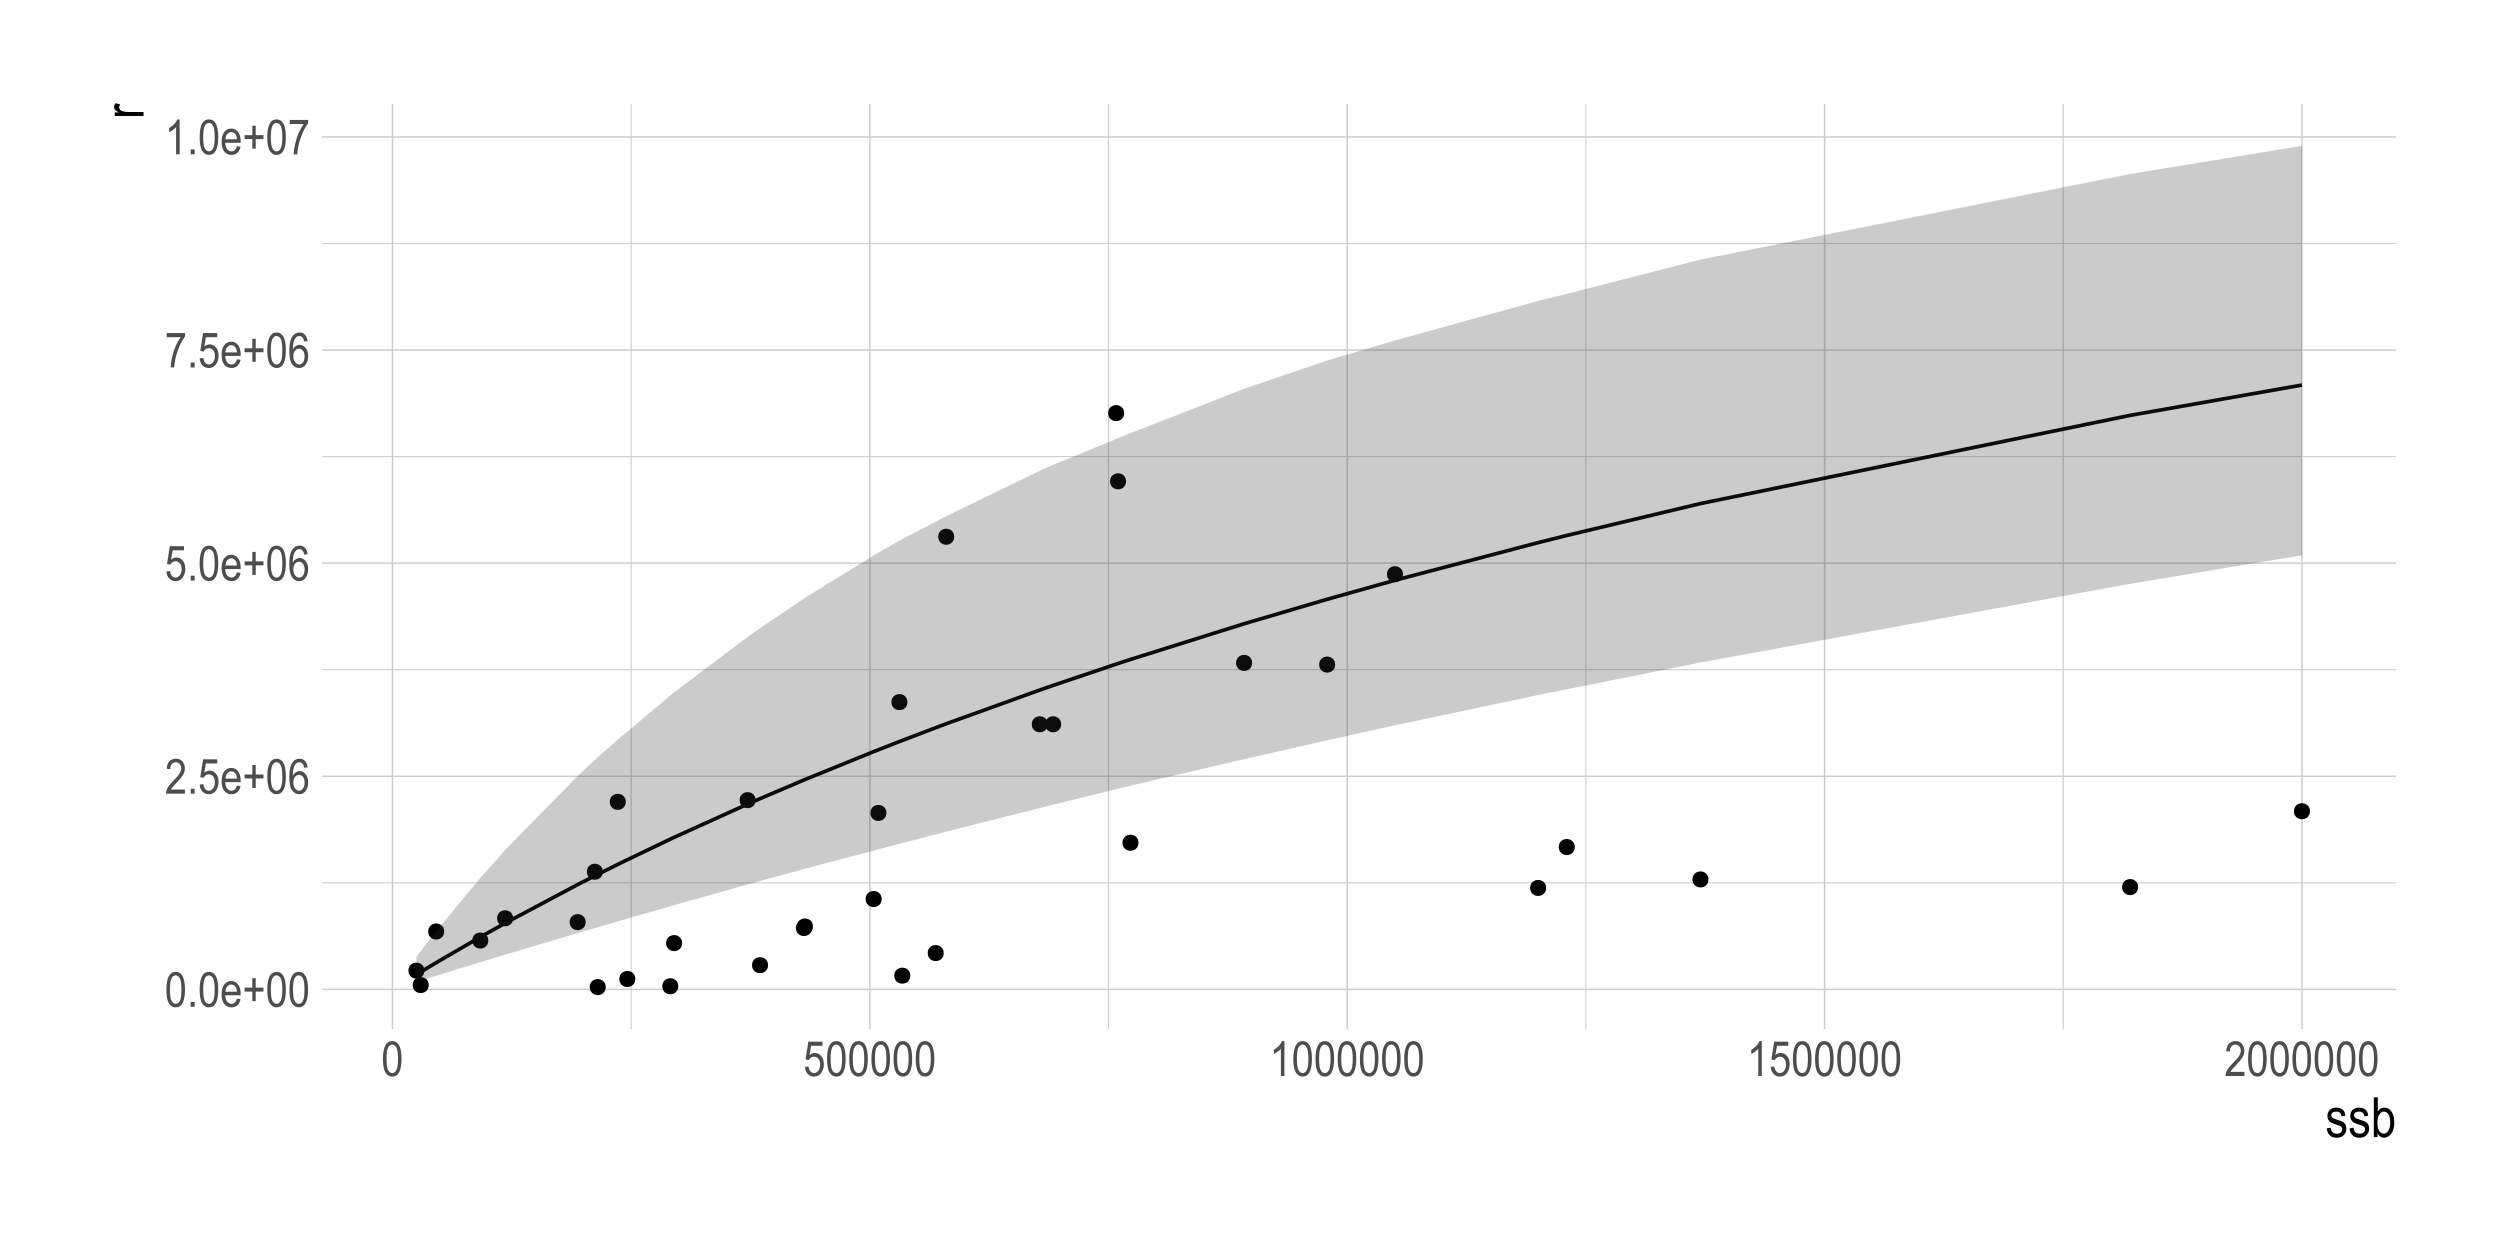 <?xml version="1.0" encoding="UTF-8"?>
<svg xmlns="http://www.w3.org/2000/svg" xmlns:xlink="http://www.w3.org/1999/xlink" width="720pt" height="360pt" viewBox="0 0 720 360" version="1.1">
<defs>
<g>
<symbol overflow="visible" id="glyph0-0">
<path style="stroke:none;" d="M 0.297 0 L 0.297 -8.75 L 2.953 -8.75 L 2.953 0 Z M 0.625 -0.359 L 2.641 -0.359 L 2.641 -8.453 L 0.625 -8.453 Z M 0.625 -0.359 "/>
</symbol>
<symbol overflow="visible" id="glyph0-1">
<path style="stroke:none;" d="M 0.453 -4.938 C 0.453 -6.625 0.676 -7.898 1.125 -8.766 C 1.582 -9.629 2.254 -10.062 3.141 -10.062 C 3.93 -10.062 4.551 -9.711 5 -9.016 C 5.539 -8.16 5.812 -6.801 5.812 -4.938 C 5.812 -3.27 5.586 -2 5.141 -1.125 C 4.691 -0.258 4.02 0.172 3.125 0.172 C 2.344 0.172 1.703 -0.207 1.203 -0.969 C 0.703 -1.738 0.453 -3.062 0.453 -4.938 Z M 1.484 -4.938 C 1.484 -3.312 1.641 -2.223 1.953 -1.672 C 2.266 -1.117 2.664 -0.844 3.156 -0.844 C 3.613 -0.844 4 -1.117 4.312 -1.672 C 4.625 -2.234 4.781 -3.32 4.781 -4.938 C 4.781 -6.57 4.625 -7.664 4.312 -8.219 C 4 -8.77 3.594 -9.047 3.094 -9.047 C 2.633 -9.047 2.25 -8.766 1.938 -8.203 C 1.633 -7.641 1.484 -6.551 1.484 -4.938 Z M 1.484 -4.938 "/>
</symbol>
<symbol overflow="visible" id="glyph0-2">
<path style="stroke:none;" d="M 1.062 0 L 1.062 -1.406 L 2.203 -1.406 L 2.203 0 Z M 1.062 0 "/>
</symbol>
<symbol overflow="visible" id="glyph0-3">
<path style="stroke:none;" d="M 4.812 -2.344 L 5.859 -2.188 C 5.68 -1.406 5.363 -0.816 4.906 -0.422 C 4.457 -0.023 3.898 0.172 3.234 0.172 C 2.391 0.172 1.703 -0.145 1.172 -0.781 C 0.648 -1.426 0.391 -2.352 0.391 -3.562 C 0.391 -4.82 0.648 -5.781 1.172 -6.438 C 1.703 -7.094 2.375 -7.422 3.188 -7.422 C 3.957 -7.422 4.598 -7.098 5.109 -6.453 C 5.629 -5.805 5.891 -4.867 5.891 -3.641 L 5.875 -3.312 L 1.438 -3.312 C 1.477 -2.5 1.664 -1.883 2 -1.469 C 2.344 -1.051 2.754 -0.844 3.234 -0.844 C 3.992 -0.844 4.52 -1.344 4.812 -2.344 Z M 1.5 -4.328 L 4.812 -4.328 C 4.77 -4.953 4.641 -5.422 4.422 -5.734 C 4.098 -6.18 3.68 -6.406 3.172 -6.406 C 2.723 -6.406 2.336 -6.219 2.016 -5.844 C 1.703 -5.469 1.531 -4.961 1.5 -4.328 Z M 1.5 -4.328 "/>
</symbol>
<symbol overflow="visible" id="glyph0-4">
<path style="stroke:none;" d="M 2.859 -1.625 L 2.859 -4.375 L 0.625 -4.375 L 0.625 -5.516 L 2.859 -5.516 L 2.859 -8.25 L 3.828 -8.25 L 3.828 -5.516 L 6.062 -5.516 L 6.062 -4.375 L 3.828 -4.375 L 3.828 -1.625 Z M 2.859 -1.625 "/>
</symbol>
<symbol overflow="visible" id="glyph0-5">
<path style="stroke:none;" d="M 5.781 -1.188 L 5.781 0 L 0.344 0 C 0.332 -0.477 0.477 -1.016 0.781 -1.609 C 1.082 -2.203 1.633 -2.898 2.438 -3.703 C 3.383 -4.641 4.004 -5.363 4.297 -5.875 C 4.586 -6.395 4.734 -6.875 4.734 -7.312 C 4.734 -7.82 4.582 -8.238 4.281 -8.562 C 3.977 -8.883 3.609 -9.047 3.172 -9.047 C 2.703 -9.047 2.316 -8.867 2.016 -8.516 C 1.723 -8.172 1.578 -7.676 1.578 -7.031 L 0.531 -7.172 C 0.602 -8.129 0.875 -8.848 1.344 -9.328 C 1.82 -9.816 2.445 -10.062 3.219 -10.062 C 4.051 -10.062 4.68 -9.781 5.109 -9.219 C 5.547 -8.656 5.766 -8.008 5.766 -7.281 C 5.766 -6.645 5.594 -6.035 5.25 -5.453 C 4.914 -4.867 4.281 -4.086 3.344 -3.109 C 2.738 -2.492 2.348 -2.07 2.172 -1.844 C 1.992 -1.625 1.852 -1.406 1.75 -1.188 Z M 5.781 -1.188 "/>
</symbol>
<symbol overflow="visible" id="glyph0-6">
<path style="stroke:none;" d="M 0.453 -2.625 L 1.516 -2.734 C 1.598 -2.098 1.785 -1.625 2.078 -1.312 C 2.367 -1 2.703 -0.844 3.078 -0.844 C 3.555 -0.844 3.969 -1.062 4.312 -1.5 C 4.664 -1.938 4.844 -2.535 4.844 -3.297 C 4.844 -4.016 4.672 -4.57 4.328 -4.969 C 3.992 -5.363 3.578 -5.562 3.078 -5.562 C 2.773 -5.562 2.488 -5.473 2.219 -5.297 C 1.945 -5.129 1.738 -4.895 1.594 -4.594 L 0.641 -4.734 L 1.438 -9.891 L 5.516 -9.891 L 5.516 -8.703 L 2.25 -8.703 L 1.797 -6.016 C 2.285 -6.43 2.801 -6.641 3.344 -6.641 C 4.031 -6.641 4.629 -6.348 5.141 -5.766 C 5.648 -5.18 5.906 -4.391 5.906 -3.391 C 5.906 -2.41 5.648 -1.57 5.141 -0.875 C 4.629 -0.176 3.945 0.172 3.094 0.172 C 2.383 0.172 1.785 -0.07 1.297 -0.562 C 0.805 -1.062 0.523 -1.75 0.453 -2.625 Z M 0.453 -2.625 "/>
</symbol>
<symbol overflow="visible" id="glyph0-7">
<path style="stroke:none;" d="M 5.688 -7.562 L 4.688 -7.469 C 4.594 -7.988 4.453 -8.359 4.266 -8.578 C 3.992 -8.891 3.672 -9.047 3.297 -9.047 C 2.703 -9.047 2.227 -8.68 1.875 -7.953 C 1.57 -7.328 1.422 -6.398 1.422 -5.172 C 1.648 -5.609 1.938 -5.938 2.281 -6.156 C 2.633 -6.383 3.008 -6.5 3.406 -6.5 C 4.051 -6.5 4.617 -6.203 5.109 -5.609 C 5.598 -5.023 5.844 -4.238 5.844 -3.25 C 5.844 -2.582 5.719 -1.973 5.469 -1.422 C 5.227 -0.879 4.914 -0.477 4.531 -0.219 C 4.145 0.039 3.723 0.172 3.266 0.172 C 2.441 0.172 1.758 -0.203 1.219 -0.953 C 0.676 -1.703 0.406 -2.945 0.406 -4.688 C 0.406 -6.625 0.68 -8.004 1.234 -8.828 C 1.785 -9.648 2.492 -10.062 3.359 -10.062 C 3.984 -10.062 4.504 -9.848 4.922 -9.422 C 5.348 -8.992 5.602 -8.375 5.688 -7.562 Z M 1.578 -3.25 C 1.578 -2.52 1.742 -1.938 2.078 -1.5 C 2.422 -1.062 2.82 -0.844 3.281 -0.844 C 3.676 -0.844 4.031 -1.047 4.344 -1.453 C 4.656 -1.867 4.812 -2.441 4.812 -3.172 C 4.812 -3.879 4.656 -4.43 4.344 -4.828 C 4.031 -5.223 3.648 -5.422 3.203 -5.422 C 2.766 -5.422 2.383 -5.223 2.062 -4.828 C 1.738 -4.441 1.578 -3.914 1.578 -3.25 Z M 1.578 -3.25 "/>
</symbol>
<symbol overflow="visible" id="glyph0-8">
<path style="stroke:none;" d="M 0.531 -8.703 L 0.531 -9.891 L 5.844 -9.891 L 5.844 -8.938 C 5.051 -7.906 4.352 -6.562 3.75 -4.906 C 3.145 -3.258 2.801 -1.625 2.719 0 L 1.672 0 C 1.691 -0.844 1.828 -1.82 2.078 -2.938 C 2.328 -4.051 2.672 -5.113 3.109 -6.125 C 3.555 -7.133 4.035 -7.992 4.547 -8.703 Z M 0.531 -8.703 "/>
</symbol>
<symbol overflow="visible" id="glyph0-9">
<path style="stroke:none;" d="M 4.266 0 L 3.25 0 L 3.25 -7.844 C 3.02 -7.57 2.707 -7.289 2.312 -7 C 1.914 -6.719 1.555 -6.504 1.234 -6.359 L 1.234 -7.547 C 1.785 -7.867 2.273 -8.258 2.703 -8.719 C 3.129 -9.176 3.43 -9.625 3.609 -10.062 L 4.266 -10.062 Z M 4.266 0 "/>
</symbol>
<symbol overflow="visible" id="glyph1-0">
<path style="stroke:none;" d="M 0.344 0 L 0.344 -10 L 3.391 -10 L 3.391 0 Z M 0.719 -0.422 L 3.031 -0.422 L 3.031 -9.672 L 0.719 -9.672 Z M 0.719 -0.422 "/>
</symbol>
<symbol overflow="visible" id="glyph1-1">
<path style="stroke:none;" d="M 0.406 -2.484 L 1.547 -2.703 C 1.617 -2.117 1.805 -1.68 2.109 -1.391 C 2.41 -1.109 2.812 -0.969 3.312 -0.969 C 3.812 -0.969 4.195 -1.094 4.469 -1.344 C 4.738 -1.594 4.875 -1.906 4.875 -2.281 C 4.875 -2.613 4.758 -2.867 4.531 -3.047 C 4.363 -3.172 3.973 -3.328 3.359 -3.516 C 2.461 -3.797 1.863 -4.031 1.562 -4.219 C 1.258 -4.414 1.023 -4.676 0.859 -5 C 0.691 -5.32 0.609 -5.688 0.609 -6.094 C 0.609 -6.801 0.832 -7.375 1.281 -7.812 C 1.738 -8.258 2.367 -8.484 3.172 -8.484 C 3.672 -8.484 4.113 -8.391 4.5 -8.203 C 4.883 -8.023 5.176 -7.781 5.375 -7.469 C 5.582 -7.164 5.723 -6.727 5.797 -6.156 L 4.672 -5.969 C 4.566 -6.875 4.078 -7.328 3.203 -7.328 C 2.703 -7.328 2.328 -7.227 2.078 -7.031 C 1.836 -6.832 1.719 -6.578 1.719 -6.266 C 1.719 -5.953 1.832 -5.707 2.062 -5.531 C 2.207 -5.426 2.625 -5.258 3.312 -5.031 C 4.27 -4.727 4.891 -4.484 5.172 -4.297 C 5.453 -4.117 5.672 -3.875 5.828 -3.562 C 5.984 -3.258 6.062 -2.895 6.062 -2.469 C 6.062 -1.676 5.805 -1.031 5.297 -0.531 C 4.797 -0.039 4.113 0.203 3.25 0.203 C 1.613 0.203 0.664 -0.691 0.406 -2.484 Z M 0.406 -2.484 "/>
</symbol>
<symbol overflow="visible" id="glyph1-2">
<path style="stroke:none;" d="M 1.906 0 L 0.844 0 L 0.844 -11.453 L 1.984 -11.453 L 1.984 -7.375 C 2.234 -7.75 2.508 -8.023 2.812 -8.203 C 3.125 -8.391 3.473 -8.484 3.859 -8.484 C 4.391 -8.484 4.867 -8.32 5.297 -8 C 5.734 -7.688 6.082 -7.207 6.344 -6.562 C 6.602 -5.914 6.734 -5.133 6.734 -4.219 C 6.734 -2.812 6.438 -1.723 5.844 -0.953 C 5.258 -0.191 4.578 0.188 3.797 0.188 C 3.398 0.188 3.039 0.082 2.719 -0.125 C 2.406 -0.332 2.133 -0.641 1.906 -1.047 Z M 1.891 -4.219 C 1.891 -3.352 1.969 -2.707 2.125 -2.281 C 2.281 -1.852 2.5 -1.523 2.781 -1.297 C 3.07 -1.078 3.395 -0.969 3.75 -0.969 C 4.219 -0.969 4.633 -1.234 5 -1.766 C 5.375 -2.305 5.562 -3.109 5.562 -4.172 C 5.562 -5.254 5.383 -6.051 5.031 -6.562 C 4.676 -7.07 4.238 -7.328 3.719 -7.328 C 3.25 -7.328 2.828 -7.062 2.453 -6.531 C 2.078 -6 1.891 -5.227 1.891 -4.219 Z M 1.891 -4.219 "/>
</symbol>
<symbol overflow="visible" id="glyph2-0">
<path style="stroke:none;" d="M 0 -0.344 L -10 -0.344 L -10 -3.391 L 0 -3.391 Z M -0.422 -0.719 L -0.422 -3.031 L -9.672 -3.031 L -9.672 -0.719 Z M -0.422 -0.719 "/>
</symbol>
<symbol overflow="visible" id="glyph2-1">
<path style="stroke:none;" d="M 0 -0.844 L -8.297 -0.844 L -8.297 -1.891 L -7.047 -1.891 C -7.629 -2.148 -8.016 -2.391 -8.203 -2.609 C -8.391 -2.836 -8.484 -3.086 -8.484 -3.359 C -8.484 -3.742 -8.332 -4.141 -8.031 -4.547 L -6.734 -4.156 C -6.93 -3.863 -7.031 -3.582 -7.031 -3.312 C -7.031 -3.07 -6.941 -2.848 -6.766 -2.641 C -6.598 -2.441 -6.363 -2.301 -6.062 -2.219 C -5.52 -2.07 -4.945 -2 -4.344 -2 L 0 -2 Z M 0 -0.844 "/>
</symbol>
</g>
<clipPath id="clip1">
  <path d="M 92.777 254 L 691 254 L 691 255 L 92.777 255 Z M 92.777 254 "/>
</clipPath>
<clipPath id="clip2">
  <path d="M 92.777 192 L 691 192 L 691 194 L 92.777 194 Z M 92.777 192 "/>
</clipPath>
<clipPath id="clip3">
  <path d="M 92.777 131 L 691 131 L 691 132 L 92.777 132 Z M 92.777 131 "/>
</clipPath>
<clipPath id="clip4">
  <path d="M 92.777 69 L 691 69 L 691 71 L 92.777 71 Z M 92.777 69 "/>
</clipPath>
<clipPath id="clip5">
  <path d="M 181 29.887 L 182 29.887 L 182 297 L 181 297 Z M 181 29.887 "/>
</clipPath>
<clipPath id="clip6">
  <path d="M 319 29.887 L 320 29.887 L 320 297 L 319 297 Z M 319 29.887 "/>
</clipPath>
<clipPath id="clip7">
  <path d="M 456 29.887 L 457 29.887 L 457 297 L 456 297 Z M 456 29.887 "/>
</clipPath>
<clipPath id="clip8">
  <path d="M 594 29.887 L 595 29.887 L 595 297 L 594 297 Z M 594 29.887 "/>
</clipPath>
<clipPath id="clip9">
  <path d="M 92.777 284 L 691 284 L 691 286 L 92.777 286 Z M 92.777 284 "/>
</clipPath>
<clipPath id="clip10">
  <path d="M 92.777 223 L 691 223 L 691 224 L 92.777 224 Z M 92.777 223 "/>
</clipPath>
<clipPath id="clip11">
  <path d="M 92.777 161 L 691 161 L 691 163 L 92.777 163 Z M 92.777 161 "/>
</clipPath>
<clipPath id="clip12">
  <path d="M 92.777 100 L 691 100 L 691 102 L 92.777 102 Z M 92.777 100 "/>
</clipPath>
<clipPath id="clip13">
  <path d="M 92.777 39 L 691 39 L 691 40 L 92.777 40 Z M 92.777 39 "/>
</clipPath>
<clipPath id="clip14">
  <path d="M 112 29.887 L 114 29.887 L 114 297 L 112 297 Z M 112 29.887 "/>
</clipPath>
<clipPath id="clip15">
  <path d="M 250 29.887 L 251 29.887 L 251 297 L 250 297 Z M 250 29.887 "/>
</clipPath>
<clipPath id="clip16">
  <path d="M 387 29.887 L 389 29.887 L 389 297 L 387 297 Z M 387 29.887 "/>
</clipPath>
<clipPath id="clip17">
  <path d="M 525 29.887 L 526 29.887 L 526 297 L 525 297 Z M 525 29.887 "/>
</clipPath>
<clipPath id="clip18">
  <path d="M 662 29.887 L 664 29.887 L 664 297 L 662 297 Z M 662 29.887 "/>
</clipPath>
</defs>
<g id="surface61">
<rect x="0" y="0" width="720" height="360" style="fill:rgb(100%,100%,100%);fill-opacity:1;stroke:none;"/>
<g clip-path="url(#clip1)" clip-rule="nonzero">
<path style="fill:none;stroke-width:0.32;stroke-linecap:butt;stroke-linejoin:round;stroke:rgb(80%,80%,80%);stroke-opacity:1;stroke-miterlimit:10;" d="M 92.777 254.254 L 690.113 254.254 "/>
</g>
<g clip-path="url(#clip2)" clip-rule="nonzero">
<path style="fill:none;stroke-width:0.32;stroke-linecap:butt;stroke-linejoin:round;stroke:rgb(80%,80%,80%);stroke-opacity:1;stroke-miterlimit:10;" d="M 92.777 192.879 L 690.113 192.879 "/>
</g>
<g clip-path="url(#clip3)" clip-rule="nonzero">
<path style="fill:none;stroke-width:0.32;stroke-linecap:butt;stroke-linejoin:round;stroke:rgb(80%,80%,80%);stroke-opacity:1;stroke-miterlimit:10;" d="M 92.777 131.5 L 690.113 131.5 "/>
</g>
<g clip-path="url(#clip4)" clip-rule="nonzero">
<path style="fill:none;stroke-width:0.32;stroke-linecap:butt;stroke-linejoin:round;stroke:rgb(80%,80%,80%);stroke-opacity:1;stroke-miterlimit:10;" d="M 92.777 70.121 L 690.113 70.121 "/>
</g>
<g clip-path="url(#clip5)" clip-rule="nonzero">
<path style="fill:none;stroke-width:0.32;stroke-linecap:butt;stroke-linejoin:round;stroke:rgb(80%,80%,80%);stroke-opacity:1;stroke-miterlimit:10;" d="M 181.77 296.391 L 181.77 29.887 "/>
</g>
<g clip-path="url(#clip6)" clip-rule="nonzero">
<path style="fill:none;stroke-width:0.32;stroke-linecap:butt;stroke-linejoin:round;stroke:rgb(80%,80%,80%);stroke-opacity:1;stroke-miterlimit:10;" d="M 319.254 296.391 L 319.254 29.887 "/>
</g>
<g clip-path="url(#clip7)" clip-rule="nonzero">
<path style="fill:none;stroke-width:0.32;stroke-linecap:butt;stroke-linejoin:round;stroke:rgb(80%,80%,80%);stroke-opacity:1;stroke-miterlimit:10;" d="M 456.734 296.391 L 456.734 29.887 "/>
</g>
<g clip-path="url(#clip8)" clip-rule="nonzero">
<path style="fill:none;stroke-width:0.32;stroke-linecap:butt;stroke-linejoin:round;stroke:rgb(80%,80%,80%);stroke-opacity:1;stroke-miterlimit:10;" d="M 594.219 296.391 L 594.219 29.887 "/>
</g>
<g clip-path="url(#clip9)" clip-rule="nonzero">
<path style="fill:none;stroke-width:0.427;stroke-linecap:butt;stroke-linejoin:round;stroke:rgb(80%,80%,80%);stroke-opacity:1;stroke-miterlimit:10;" d="M 92.777 284.945 L 690.113 284.945 "/>
</g>
<g clip-path="url(#clip10)" clip-rule="nonzero">
<path style="fill:none;stroke-width:0.427;stroke-linecap:butt;stroke-linejoin:round;stroke:rgb(80%,80%,80%);stroke-opacity:1;stroke-miterlimit:10;" d="M 92.777 223.566 L 690.113 223.566 "/>
</g>
<g clip-path="url(#clip11)" clip-rule="nonzero">
<path style="fill:none;stroke-width:0.427;stroke-linecap:butt;stroke-linejoin:round;stroke:rgb(80%,80%,80%);stroke-opacity:1;stroke-miterlimit:10;" d="M 92.777 162.188 L 690.113 162.188 "/>
</g>
<g clip-path="url(#clip12)" clip-rule="nonzero">
<path style="fill:none;stroke-width:0.427;stroke-linecap:butt;stroke-linejoin:round;stroke:rgb(80%,80%,80%);stroke-opacity:1;stroke-miterlimit:10;" d="M 92.777 100.812 L 690.113 100.812 "/>
</g>
<g clip-path="url(#clip13)" clip-rule="nonzero">
<path style="fill:none;stroke-width:0.427;stroke-linecap:butt;stroke-linejoin:round;stroke:rgb(80%,80%,80%);stroke-opacity:1;stroke-miterlimit:10;" d="M 92.777 39.434 L 690.113 39.434 "/>
</g>
<g clip-path="url(#clip14)" clip-rule="nonzero">
<path style="fill:none;stroke-width:0.427;stroke-linecap:butt;stroke-linejoin:round;stroke:rgb(80%,80%,80%);stroke-opacity:1;stroke-miterlimit:10;" d="M 113.027 296.391 L 113.027 29.887 "/>
</g>
<g clip-path="url(#clip15)" clip-rule="nonzero">
<path style="fill:none;stroke-width:0.427;stroke-linecap:butt;stroke-linejoin:round;stroke:rgb(80%,80%,80%);stroke-opacity:1;stroke-miterlimit:10;" d="M 250.512 296.391 L 250.512 29.887 "/>
</g>
<g clip-path="url(#clip16)" clip-rule="nonzero">
<path style="fill:none;stroke-width:0.427;stroke-linecap:butt;stroke-linejoin:round;stroke:rgb(80%,80%,80%);stroke-opacity:1;stroke-miterlimit:10;" d="M 387.992 296.391 L 387.992 29.887 "/>
</g>
<g clip-path="url(#clip17)" clip-rule="nonzero">
<path style="fill:none;stroke-width:0.427;stroke-linecap:butt;stroke-linejoin:round;stroke:rgb(80%,80%,80%);stroke-opacity:1;stroke-miterlimit:10;" d="M 525.477 296.391 L 525.477 29.887 "/>
</g>
<g clip-path="url(#clip18)" clip-rule="nonzero">
<path style="fill:none;stroke-width:0.427;stroke-linecap:butt;stroke-linejoin:round;stroke:rgb(80%,80%,80%);stroke-opacity:1;stroke-miterlimit:10;" d="M 662.961 296.391 L 662.961 29.887 "/>
</g>
<path style="fill-rule:nonzero;fill:rgb(0%,0%,0%);fill-opacity:1;stroke-width:0.709;stroke-linecap:round;stroke-linejoin:round;stroke:rgb(0%,0%,0%);stroke-opacity:1;stroke-miterlimit:10;" d="M 327.531 242.715 C 327.531 245.324 323.621 245.324 323.621 242.715 C 323.621 240.109 327.531 240.109 327.531 242.715 "/>
<path style="fill-rule:nonzero;fill:rgb(0%,0%,0%);fill-opacity:1;stroke-width:0.709;stroke-linecap:round;stroke-linejoin:round;stroke:rgb(0%,0%,0%);stroke-opacity:1;stroke-miterlimit:10;" d="M 233.492 267.266 C 233.492 269.875 229.582 269.875 229.582 267.266 C 229.582 264.66 233.492 264.66 233.492 267.266 "/>
<path style="fill-rule:nonzero;fill:rgb(0%,0%,0%);fill-opacity:1;stroke-width:0.709;stroke-linecap:round;stroke-linejoin:round;stroke:rgb(0%,0%,0%);stroke-opacity:1;stroke-miterlimit:10;" d="M 261.812 280.992 C 261.812 283.598 257.906 283.598 257.906 280.992 C 257.906 278.383 261.812 278.383 261.812 280.992 "/>
<path style="fill-rule:nonzero;fill:rgb(0%,0%,0%);fill-opacity:1;stroke-width:0.709;stroke-linecap:round;stroke-linejoin:round;stroke:rgb(0%,0%,0%);stroke-opacity:1;stroke-miterlimit:10;" d="M 182.625 281.949 C 182.625 284.555 178.715 284.555 178.715 281.949 C 178.715 279.344 182.625 279.344 182.625 281.949 "/>
<path style="fill-rule:nonzero;fill:rgb(0%,0%,0%);fill-opacity:1;stroke-width:0.709;stroke-linecap:round;stroke-linejoin:round;stroke:rgb(0%,0%,0%);stroke-opacity:1;stroke-miterlimit:10;" d="M 140.277 270.875 C 140.277 273.48 136.371 273.48 136.371 270.875 C 136.371 268.27 140.277 268.27 140.277 270.875 "/>
<path style="fill-rule:nonzero;fill:rgb(0%,0%,0%);fill-opacity:1;stroke-width:0.709;stroke-linecap:round;stroke-linejoin:round;stroke:rgb(0%,0%,0%);stroke-opacity:1;stroke-miterlimit:10;" d="M 147.43 264.469 C 147.43 267.074 143.52 267.074 143.52 264.469 C 143.52 261.863 147.43 261.863 147.43 264.469 "/>
<path style="fill-rule:nonzero;fill:rgb(0%,0%,0%);fill-opacity:1;stroke-width:0.709;stroke-linecap:round;stroke-linejoin:round;stroke:rgb(0%,0%,0%);stroke-opacity:1;stroke-miterlimit:10;" d="M 196.098 271.613 C 196.098 274.219 192.188 274.219 192.188 271.613 C 192.188 269.008 196.098 269.008 196.098 271.613 "/>
<path style="fill-rule:nonzero;fill:rgb(0%,0%,0%);fill-opacity:1;stroke-width:0.709;stroke-linecap:round;stroke-linejoin:round;stroke:rgb(0%,0%,0%);stroke-opacity:1;stroke-miterlimit:10;" d="M 271.438 274.484 C 271.438 277.09 267.527 277.09 267.527 274.484 C 267.527 271.879 271.438 271.879 271.438 274.484 "/>
<path style="fill-rule:nonzero;fill:rgb(0%,0%,0%);fill-opacity:1;stroke-width:0.709;stroke-linecap:round;stroke-linejoin:round;stroke:rgb(0%,0%,0%);stroke-opacity:1;stroke-miterlimit:10;" d="M 194.996 284.047 C 194.996 286.652 191.086 286.652 191.086 284.047 C 191.086 281.438 194.996 281.438 194.996 284.047 "/>
<path style="fill-rule:nonzero;fill:rgb(0%,0%,0%);fill-opacity:1;stroke-width:0.709;stroke-linecap:round;stroke-linejoin:round;stroke:rgb(0%,0%,0%);stroke-opacity:1;stroke-miterlimit:10;" d="M 174.102 284.277 C 174.102 286.883 170.191 286.883 170.191 284.277 C 170.191 281.668 174.102 281.668 174.102 284.277 "/>
<path style="fill-rule:nonzero;fill:rgb(0%,0%,0%);fill-opacity:1;stroke-width:0.709;stroke-linecap:round;stroke-linejoin:round;stroke:rgb(0%,0%,0%);stroke-opacity:1;stroke-miterlimit:10;" d="M 123.121 283.703 C 123.121 286.309 119.211 286.309 119.211 283.703 C 119.211 281.098 123.121 281.098 123.121 283.703 "/>
<path style="fill-rule:nonzero;fill:rgb(0%,0%,0%);fill-opacity:1;stroke-width:0.709;stroke-linecap:round;stroke-linejoin:round;stroke:rgb(0%,0%,0%);stroke-opacity:1;stroke-miterlimit:10;" d="M 121.883 279.543 C 121.883 282.148 117.973 282.148 117.973 279.543 C 117.973 276.938 121.883 276.938 121.883 279.543 "/>
<path style="fill-rule:nonzero;fill:rgb(0%,0%,0%);fill-opacity:1;stroke-width:0.709;stroke-linecap:round;stroke-linejoin:round;stroke:rgb(0%,0%,0%);stroke-opacity:1;stroke-miterlimit:10;" d="M 127.574 268.273 C 127.574 270.879 123.664 270.879 123.664 268.273 C 123.664 265.668 127.574 265.668 127.574 268.273 "/>
<path style="fill-rule:nonzero;fill:rgb(0%,0%,0%);fill-opacity:1;stroke-width:0.709;stroke-linecap:round;stroke-linejoin:round;stroke:rgb(0%,0%,0%);stroke-opacity:1;stroke-miterlimit:10;" d="M 168.324 265.574 C 168.324 268.18 164.414 268.18 164.414 265.574 C 164.414 262.965 168.324 262.965 168.324 265.574 "/>
<path style="fill-rule:nonzero;fill:rgb(0%,0%,0%);fill-opacity:1;stroke-width:0.709;stroke-linecap:round;stroke-linejoin:round;stroke:rgb(0%,0%,0%);stroke-opacity:1;stroke-miterlimit:10;" d="M 217.27 230.441 C 217.27 233.047 213.359 233.047 213.359 230.441 C 213.359 227.836 217.27 227.836 217.27 230.441 "/>
<path style="fill-rule:nonzero;fill:rgb(0%,0%,0%);fill-opacity:1;stroke-width:0.709;stroke-linecap:round;stroke-linejoin:round;stroke:rgb(0%,0%,0%);stroke-opacity:1;stroke-miterlimit:10;" d="M 254.941 234.125 C 254.941 236.73 251.031 236.73 251.031 234.125 C 251.031 231.516 254.941 231.516 254.941 234.125 "/>
<path style="fill-rule:nonzero;fill:rgb(0%,0%,0%);fill-opacity:1;stroke-width:0.709;stroke-linecap:round;stroke-linejoin:round;stroke:rgb(0%,0%,0%);stroke-opacity:1;stroke-miterlimit:10;" d="M 360.254 190.914 C 360.254 193.52 356.344 193.52 356.344 190.914 C 356.344 188.309 360.254 188.309 360.254 190.914 "/>
<path style="fill-rule:nonzero;fill:rgb(0%,0%,0%);fill-opacity:1;stroke-width:0.709;stroke-linecap:round;stroke-linejoin:round;stroke:rgb(0%,0%,0%);stroke-opacity:1;stroke-miterlimit:10;" d="M 253.566 258.918 C 253.566 261.527 249.656 261.527 249.656 258.918 C 249.656 256.312 253.566 256.312 253.566 258.918 "/>
<path style="fill-rule:nonzero;fill:rgb(0%,0%,0%);fill-opacity:1;stroke-width:0.709;stroke-linecap:round;stroke-linejoin:round;stroke:rgb(0%,0%,0%);stroke-opacity:1;stroke-miterlimit:10;" d="M 453.191 243.945 C 453.191 246.551 449.281 246.551 449.281 243.945 C 449.281 241.336 453.191 241.336 453.191 243.945 "/>
<path style="fill-rule:nonzero;fill:rgb(0%,0%,0%);fill-opacity:1;stroke-width:0.709;stroke-linecap:round;stroke-linejoin:round;stroke:rgb(0%,0%,0%);stroke-opacity:1;stroke-miterlimit:10;" d="M 233.766 266.824 C 233.766 269.43 229.859 269.43 229.859 266.824 C 229.859 264.219 233.766 264.219 233.766 266.824 "/>
<path style="fill-rule:nonzero;fill:rgb(0%,0%,0%);fill-opacity:1;stroke-width:0.709;stroke-linecap:round;stroke-linejoin:round;stroke:rgb(0%,0%,0%);stroke-opacity:1;stroke-miterlimit:10;" d="M 323.957 138.621 C 323.957 141.227 320.047 141.227 320.047 138.621 C 320.047 136.012 323.957 136.012 323.957 138.621 "/>
<path style="fill-rule:nonzero;fill:rgb(0%,0%,0%);fill-opacity:1;stroke-width:0.709;stroke-linecap:round;stroke-linejoin:round;stroke:rgb(0%,0%,0%);stroke-opacity:1;stroke-miterlimit:10;" d="M 173.273 251.062 C 173.273 253.668 169.363 253.668 169.363 251.062 C 169.363 248.457 173.273 248.457 173.273 251.062 "/>
<path style="fill-rule:nonzero;fill:rgb(0%,0%,0%);fill-opacity:1;stroke-width:0.709;stroke-linecap:round;stroke-linejoin:round;stroke:rgb(0%,0%,0%);stroke-opacity:1;stroke-miterlimit:10;" d="M 615.422 255.48 C 615.422 258.09 611.512 258.09 611.512 255.48 C 611.512 252.875 615.422 252.875 615.422 255.48 "/>
<path style="fill-rule:nonzero;fill:rgb(0%,0%,0%);fill-opacity:1;stroke-width:0.709;stroke-linecap:round;stroke-linejoin:round;stroke:rgb(0%,0%,0%);stroke-opacity:1;stroke-miterlimit:10;" d="M 220.844 277.973 C 220.844 280.578 216.934 280.578 216.934 277.973 C 216.934 275.363 220.844 275.363 220.844 277.973 "/>
<path style="fill-rule:nonzero;fill:rgb(0%,0%,0%);fill-opacity:1;stroke-width:0.709;stroke-linecap:round;stroke-linejoin:round;stroke:rgb(0%,0%,0%);stroke-opacity:1;stroke-miterlimit:10;" d="M 260.988 202.207 C 260.988 204.812 257.078 204.812 257.078 202.207 C 257.078 199.602 260.988 199.602 260.988 202.207 "/>
<path style="fill-rule:nonzero;fill:rgb(0%,0%,0%);fill-opacity:1;stroke-width:0.709;stroke-linecap:round;stroke-linejoin:round;stroke:rgb(0%,0%,0%);stroke-opacity:1;stroke-miterlimit:10;" d="M 179.875 230.93 C 179.875 233.539 175.965 233.539 175.965 230.93 C 175.965 228.324 179.875 228.324 179.875 230.93 "/>
<path style="fill-rule:nonzero;fill:rgb(0%,0%,0%);fill-opacity:1;stroke-width:0.709;stroke-linecap:round;stroke-linejoin:round;stroke:rgb(0%,0%,0%);stroke-opacity:1;stroke-miterlimit:10;" d="M 444.941 255.727 C 444.941 258.336 441.031 258.336 441.031 255.727 C 441.031 253.121 444.941 253.121 444.941 255.727 "/>
<path style="fill-rule:nonzero;fill:rgb(0%,0%,0%);fill-opacity:1;stroke-width:0.709;stroke-linecap:round;stroke-linejoin:round;stroke:rgb(0%,0%,0%);stroke-opacity:1;stroke-miterlimit:10;" d="M 305.258 208.59 C 305.258 211.195 301.348 211.195 301.348 208.59 C 301.348 205.984 305.258 205.984 305.258 208.59 "/>
<path style="fill-rule:nonzero;fill:rgb(0%,0%,0%);fill-opacity:1;stroke-width:0.709;stroke-linecap:round;stroke-linejoin:round;stroke:rgb(0%,0%,0%);stroke-opacity:1;stroke-miterlimit:10;" d="M 274.461 154.578 C 274.461 157.184 270.555 157.184 270.555 154.578 C 270.555 151.973 274.461 151.973 274.461 154.578 "/>
<path style="fill-rule:nonzero;fill:rgb(0%,0%,0%);fill-opacity:1;stroke-width:0.709;stroke-linecap:round;stroke-linejoin:round;stroke:rgb(0%,0%,0%);stroke-opacity:1;stroke-miterlimit:10;" d="M 301.41 208.59 C 301.41 211.195 297.5 211.195 297.5 208.59 C 297.5 205.984 301.41 205.984 301.41 208.59 "/>
<path style="fill-rule:nonzero;fill:rgb(0%,0%,0%);fill-opacity:1;stroke-width:0.709;stroke-linecap:round;stroke-linejoin:round;stroke:rgb(0%,0%,0%);stroke-opacity:1;stroke-miterlimit:10;" d="M 403.695 165.379 C 403.695 167.988 399.789 167.988 399.789 165.379 C 399.789 162.773 403.695 162.773 403.695 165.379 "/>
<path style="fill-rule:nonzero;fill:rgb(0%,0%,0%);fill-opacity:1;stroke-width:0.709;stroke-linecap:round;stroke-linejoin:round;stroke:rgb(0%,0%,0%);stroke-opacity:1;stroke-miterlimit:10;" d="M 323.406 118.98 C 323.406 121.586 319.496 121.586 319.496 118.98 C 319.496 116.371 323.406 116.371 323.406 118.98 "/>
<path style="fill-rule:nonzero;fill:rgb(0%,0%,0%);fill-opacity:1;stroke-width:0.709;stroke-linecap:round;stroke-linejoin:round;stroke:rgb(0%,0%,0%);stroke-opacity:1;stroke-miterlimit:10;" d="M 491.688 253.273 C 491.688 255.879 487.777 255.879 487.777 253.273 C 487.777 250.668 491.688 250.668 491.688 253.273 "/>
<path style="fill-rule:nonzero;fill:rgb(0%,0%,0%);fill-opacity:1;stroke-width:0.709;stroke-linecap:round;stroke-linejoin:round;stroke:rgb(0%,0%,0%);stroke-opacity:1;stroke-miterlimit:10;" d="M 664.914 233.633 C 664.914 236.238 661.004 236.238 661.004 233.633 C 661.004 231.027 664.914 231.027 664.914 233.633 "/>
<path style="fill-rule:nonzero;fill:rgb(0%,0%,0%);fill-opacity:1;stroke-width:0.709;stroke-linecap:round;stroke-linejoin:round;stroke:rgb(0%,0%,0%);stroke-opacity:1;stroke-miterlimit:10;" d="M 384.176 191.406 C 384.176 194.012 380.266 194.012 380.266 191.406 C 380.266 188.797 384.176 188.797 384.176 191.406 "/>
<path style="fill:none;stroke-width:1.067;stroke-linecap:butt;stroke-linejoin:round;stroke:rgb(0%,0%,0%);stroke-opacity:1;stroke-miterlimit:10;" d="M 119.93 280.676 L 121.168 279.922 L 125.621 277.242 L 138.324 269.863 L 145.473 265.867 L 166.371 254.754 L 171.32 252.238 L 172.145 251.824 L 177.918 248.949 L 180.668 247.602 L 193.043 241.676 L 194.141 241.16 L 215.316 231.57 L 218.891 230.012 L 231.539 224.625 L 231.812 224.512 L 251.609 216.469 L 252.984 215.926 L 259.035 213.566 L 259.859 213.246 L 269.484 209.578 L 272.508 208.441 L 299.453 198.727 L 303.305 197.391 L 321.453 191.27 L 322 191.09 L 325.578 189.918 L 358.297 179.637 L 382.219 172.594 L 401.742 167.117 L 442.988 156.273 L 451.234 154.211 L 489.73 145.031 L 613.465 119.625 L 662.961 110.891 "/>
<path style=" stroke:none;fill-rule:nonzero;fill:rgb(20%,20%,20%);fill-opacity:0.251;" d="M 119.93 275.57 L 121.168 273.941 L 125.621 268.203 L 138.324 252.844 L 145.473 244.809 L 166.371 223.48 L 171.32 218.855 L 172.145 218.098 L 177.918 213.004 L 180.668 210.711 L 193.043 200.27 L 194.141 199.418 L 215.316 183.402 L 218.891 180.902 L 231.539 172.367 L 231.812 172.191 L 251.609 159.957 L 252.984 159.156 L 259.035 155.699 L 259.859 155.234 L 269.484 150.25 L 272.508 148.656 L 299.453 135.582 L 303.305 133.863 L 321.453 126.43 L 322 126.16 L 325.578 124.754 L 358.297 111.965 L 382.219 103.824 L 401.742 98.043 L 442.988 86.66 L 451.234 84.641 L 489.73 74.754 L 613.465 50.121 L 662.961 42 L 662.961 159.914 L 613.465 168.133 L 489.73 190.801 L 451.234 198.508 L 442.988 200.164 L 401.742 208.883 L 382.219 213.215 L 358.297 218.637 L 325.578 226.277 L 322 227.148 L 321.453 227.281 L 303.305 231.754 L 299.453 232.723 L 272.508 239.508 L 269.484 240.293 L 259.859 242.801 L 259.035 243.016 L 252.984 244.609 L 251.609 244.973 L 231.812 250.207 L 231.539 250.281 L 218.891 253.727 L 215.316 254.711 L 194.141 260.691 L 193.043 261.004 L 180.668 264.559 L 177.918 265.359 L 172.145 267.043 L 171.32 267.285 L 166.371 268.727 L 145.473 274.938 L 138.324 277.102 L 125.621 281.004 L 121.168 282.387 L 119.93 282.773 Z M 119.93 275.57 "/>
<g style="fill:rgb(30.196%,30.196%,30.196%);fill-opacity:1;">
  <use xlink:href="#glyph0-1" x="47.469" y="289.953"/>
  <use xlink:href="#glyph0-2" x="53.854" y="289.953"/>
  <use xlink:href="#glyph0-1" x="57.046" y="289.953"/>
  <use xlink:href="#glyph0-3" x="63.431" y="289.953"/>
  <use xlink:href="#glyph0-4" x="69.815" y="289.953"/>
  <use xlink:href="#glyph0-1" x="76.521" y="289.953"/>
  <use xlink:href="#glyph0-1" x="82.906" y="289.953"/>
</g>
<g style="fill:rgb(30.196%,30.196%,30.196%);fill-opacity:1;">
  <use xlink:href="#glyph0-5" x="47.469" y="228.574"/>
  <use xlink:href="#glyph0-2" x="53.854" y="228.574"/>
  <use xlink:href="#glyph0-6" x="57.046" y="228.574"/>
  <use xlink:href="#glyph0-3" x="63.431" y="228.574"/>
  <use xlink:href="#glyph0-4" x="69.815" y="228.574"/>
  <use xlink:href="#glyph0-1" x="76.521" y="228.574"/>
  <use xlink:href="#glyph0-7" x="82.906" y="228.574"/>
</g>
<g style="fill:rgb(30.196%,30.196%,30.196%);fill-opacity:1;">
  <use xlink:href="#glyph0-6" x="47.469" y="167.195"/>
  <use xlink:href="#glyph0-2" x="53.854" y="167.195"/>
  <use xlink:href="#glyph0-1" x="57.046" y="167.195"/>
  <use xlink:href="#glyph0-3" x="63.431" y="167.195"/>
  <use xlink:href="#glyph0-4" x="69.815" y="167.195"/>
  <use xlink:href="#glyph0-1" x="76.521" y="167.195"/>
  <use xlink:href="#glyph0-7" x="82.906" y="167.195"/>
</g>
<g style="fill:rgb(30.196%,30.196%,30.196%);fill-opacity:1;">
  <use xlink:href="#glyph0-8" x="47.469" y="105.82"/>
  <use xlink:href="#glyph0-2" x="53.854" y="105.82"/>
  <use xlink:href="#glyph0-6" x="57.046" y="105.82"/>
  <use xlink:href="#glyph0-3" x="63.431" y="105.82"/>
  <use xlink:href="#glyph0-4" x="69.815" y="105.82"/>
  <use xlink:href="#glyph0-1" x="76.521" y="105.82"/>
  <use xlink:href="#glyph0-7" x="82.906" y="105.82"/>
</g>
<g style="fill:rgb(30.196%,30.196%,30.196%);fill-opacity:1;">
  <use xlink:href="#glyph0-9" x="47.469" y="44.441"/>
  <use xlink:href="#glyph0-2" x="53.854" y="44.441"/>
  <use xlink:href="#glyph0-1" x="57.046" y="44.441"/>
  <use xlink:href="#glyph0-3" x="63.431" y="44.441"/>
  <use xlink:href="#glyph0-4" x="69.815" y="44.441"/>
  <use xlink:href="#glyph0-1" x="76.521" y="44.441"/>
  <use xlink:href="#glyph0-8" x="82.906" y="44.441"/>
</g>
<g style="fill:rgb(30.196%,30.196%,30.196%);fill-opacity:1;">
  <use xlink:href="#glyph0-1" x="109.836" y="309.891"/>
</g>
<g style="fill:rgb(30.196%,30.196%,30.196%);fill-opacity:1;">
  <use xlink:href="#glyph0-6" x="231.355" y="309.891"/>
  <use xlink:href="#glyph0-1" x="237.74" y="309.891"/>
  <use xlink:href="#glyph0-1" x="244.125" y="309.891"/>
  <use xlink:href="#glyph0-1" x="250.51" y="309.891"/>
  <use xlink:href="#glyph0-1" x="256.895" y="309.891"/>
  <use xlink:href="#glyph0-1" x="263.279" y="309.891"/>
</g>
<g style="fill:rgb(30.196%,30.196%,30.196%);fill-opacity:1;">
  <use xlink:href="#glyph0-9" x="365.645" y="309.891"/>
  <use xlink:href="#glyph0-1" x="372.029" y="309.891"/>
  <use xlink:href="#glyph0-1" x="378.414" y="309.891"/>
  <use xlink:href="#glyph0-1" x="384.799" y="309.891"/>
  <use xlink:href="#glyph0-1" x="391.184" y="309.891"/>
  <use xlink:href="#glyph0-1" x="397.568" y="309.891"/>
  <use xlink:href="#glyph0-1" x="403.953" y="309.891"/>
</g>
<g style="fill:rgb(30.196%,30.196%,30.196%);fill-opacity:1;">
  <use xlink:href="#glyph0-9" x="503.129" y="309.891"/>
  <use xlink:href="#glyph0-6" x="509.514" y="309.891"/>
  <use xlink:href="#glyph0-1" x="515.898" y="309.891"/>
  <use xlink:href="#glyph0-1" x="522.283" y="309.891"/>
  <use xlink:href="#glyph0-1" x="528.668" y="309.891"/>
  <use xlink:href="#glyph0-1" x="535.053" y="309.891"/>
  <use xlink:href="#glyph0-1" x="541.438" y="309.891"/>
</g>
<g style="fill:rgb(30.196%,30.196%,30.196%);fill-opacity:1;">
  <use xlink:href="#glyph0-5" x="640.613" y="309.891"/>
  <use xlink:href="#glyph0-1" x="646.998" y="309.891"/>
  <use xlink:href="#glyph0-1" x="653.383" y="309.891"/>
  <use xlink:href="#glyph0-1" x="659.768" y="309.891"/>
  <use xlink:href="#glyph0-1" x="666.152" y="309.891"/>
  <use xlink:href="#glyph0-1" x="672.537" y="309.891"/>
  <use xlink:href="#glyph0-1" x="678.922" y="309.891"/>
</g>
<g style="fill:rgb(0%,0%,0%);fill-opacity:1;">
  <use xlink:href="#glyph1-1" x="669.691" y="327.473"/>
  <use xlink:href="#glyph1-1" x="676.254" y="327.473"/>
  <use xlink:href="#glyph1-2" x="682.816" y="327.473"/>
</g>
<g style="fill:rgb(0%,0%,0%);fill-opacity:1;">
  <use xlink:href="#glyph2-1" x="41.34" y="34.254"/>
</g>
</g>
</svg>
